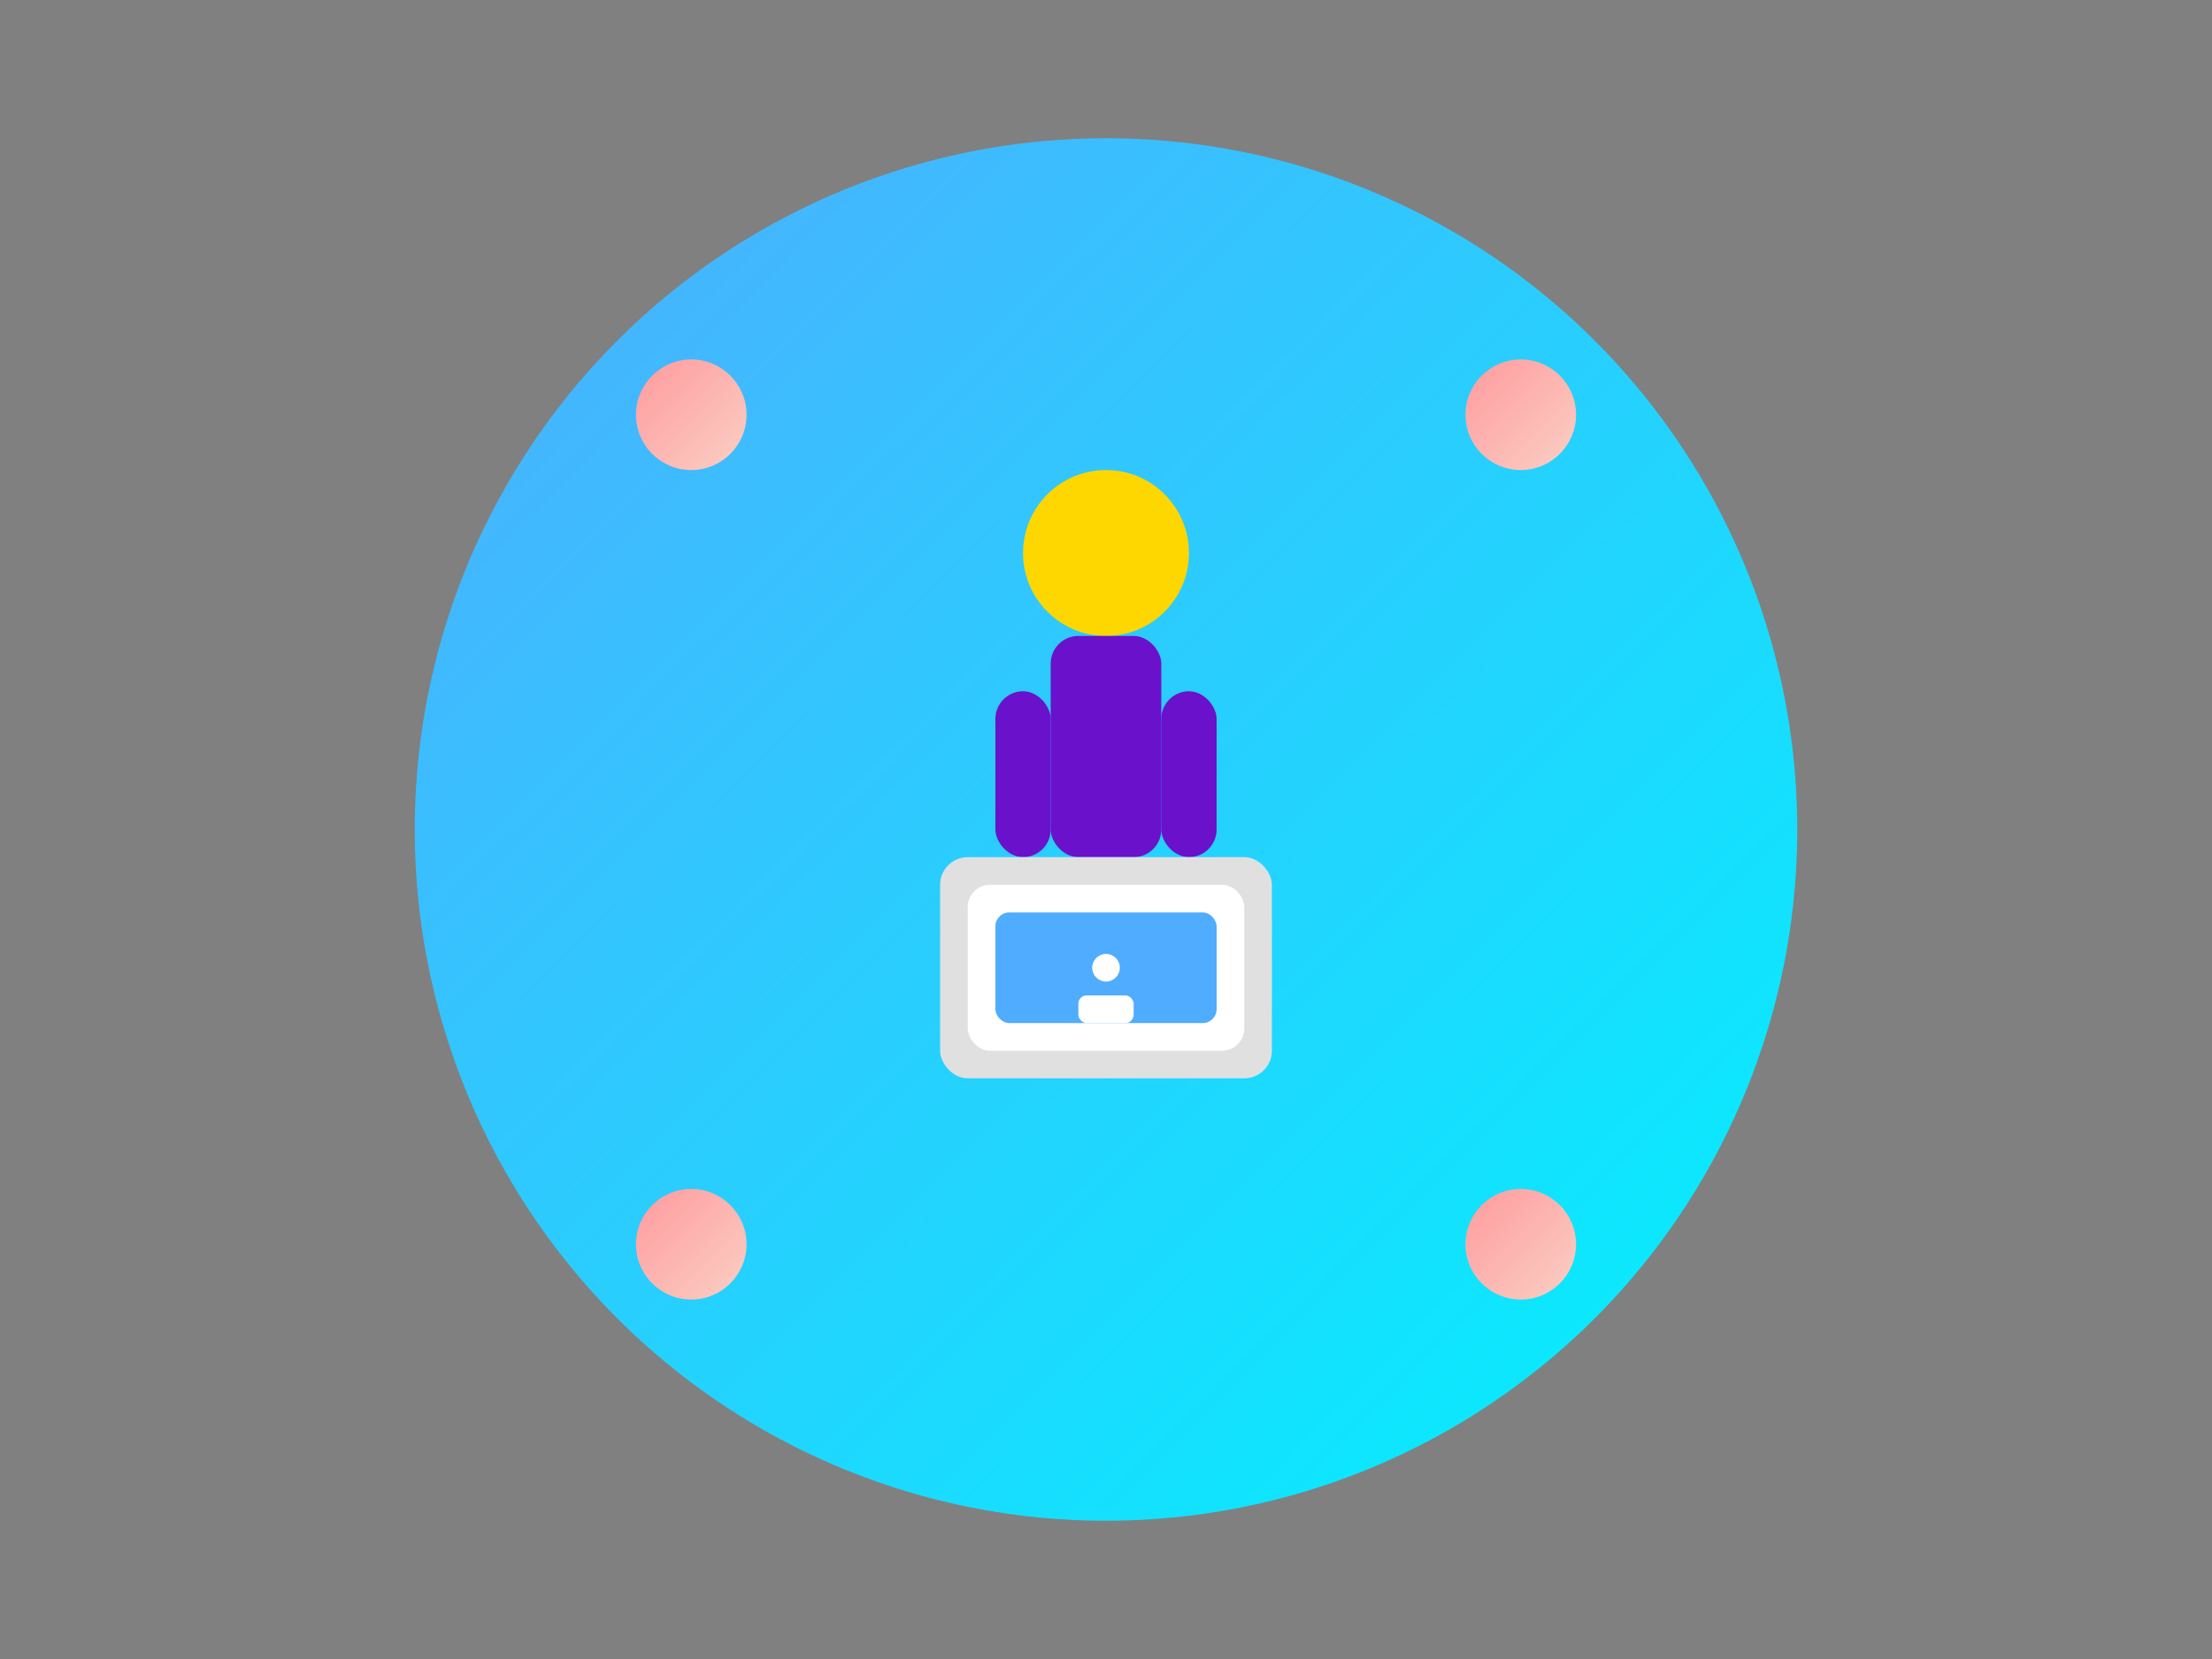 <!-- <svg xmlns="http://www.w3.org/2000/svg" viewBox="0 0 800 600" class="w-full h-auto">
  <defs>
    <linearGradient id="gradient1" x1="0%" y1="0%" x2="100%" y2="100%">
      <stop offset="0%" style="stop-color:#4FACFE;stop-opacity:1" />
      <stop offset="100%" style="stop-color:#00F2FE;stop-opacity:1" />
    </linearGradient>
  </defs>
  <path fill="url(#gradient1)" d="M400,300c0,110.5-89.5,200-200,200S0,410.5,0,300s89.5-200,200-200S400,189.5,400,300z" />
  <g transform="translate(200, 100)">
    <path fill="#FFFFFF" d="M100,200c0,55.2-44.8,100-100,100s-100-44.8-100-100s44.8-100,100-100S100,144.8,100,200z" />
    <rect x="-50" y="50" width="100" height="60" fill="#E0E0E0" />
    <rect x="-40" y="60" width="80" height="40" fill="#FFFFFF" />
    <circle cx="0" cy="200" r="10" fill="#4FACFE" />
  </g>
</svg> -->

<!-- <svg xmlns="http://www.w3.org/2000/svg" viewBox="0 0 800 600" class="w-full h-auto">
  <defs>
    <linearGradient id="gradient2" x1="0%" y1="0%" x2="100%" y2="100%">
      <stop offset="0%" style="stop-color:#FF9A9E;stop-opacity:1" />
      <stop offset="100%" style="stop-color:#FAD0C4;stop-opacity:1" />
    </linearGradient>
  </defs>
  <path fill="url(#gradient2)" d="M400,300c0,110.5-89.5,200-200,200S0,410.5,0,300s89.5-200,200-200S400,189.5,400,300z" />
  <g transform="translate(200, 100)">
    <rect x="-30" y="50" width="60" height="100" fill="#E0E0E0" rx="10" />
    <rect x="-25" y="55" width="50" height="90" fill="#FFFFFF" rx="8" />
    <circle cx="0" cy="200" r="10" fill="#FF9A9E" />
  </g>
</svg> -->

<!-- <svg xmlns="http://www.w3.org/2000/svg" viewBox="0 0 800 600" class="w-full h-auto">
  <defs>
    <linearGradient id="gradient3" x1="0%" y1="0%" x2="100%" y2="100%">
      <stop offset="0%" style="stop-color:#6A11CB;stop-opacity:1" />
      <stop offset="100%" style="stop-color:#2575FC;stop-opacity:1" />
    </linearGradient>
  </defs>
  <path fill="url(#gradient3)" d="M400,300c0,110.5-89.5,200-200,200S0,410.5,0,300s89.5-200,200-200S400,189.5,400,300z" />
  <g transform="translate(200, 100)">
    <rect x="-50" y="50" width="100" height="80" fill="#E0E0E0" rx="10" />
    <rect x="-45" y="55" width="90" height="70" fill="#FFFFFF" rx="8" />
    <circle cx="0" cy="200" r="10" fill="#6A11CB" />
  </g>
</svg> -->

<svg xmlns="http://www.w3.org/2000/svg" viewBox="0 0 800 600" class="w-full h-auto">
  <rect x="0" y="0" width="800" height="600" fill="#808080" stroke="none"/>
  <defs>
    <linearGradient id="gradient1" x1="0%" y1="0%" x2="100%" y2="100%">
      <stop offset="0%" style="stop-color:#4FACFE;stop-opacity:1" />
      <stop offset="100%" style="stop-color:#00F2FE;stop-opacity:1" />
    </linearGradient>
    <linearGradient id="gradient2" x1="0%" y1="0%" x2="100%" y2="100%">
      <stop offset="0%" style="stop-color:#FF9A9E;stop-opacity:1" />
      <stop offset="100%" style="stop-color:#FAD0C4;stop-opacity:1" />
    </linearGradient>
  </defs>
  
  <!-- Background Circle -->
  <circle cx="400" cy="300" r="250" fill="url(#gradient1)">
    <!-- Animation for Background Circle -->
    <animate
      attributeName="r"
      values="250;270;250"
      dur="6s"
      repeatCount="indefinite"
    />
  </circle>
  
  <!-- Person -->
  <g transform="translate(400, 300)">
    <!-- Head -->
    <circle cx="0" cy="-100" r="30" fill="#FFD700">
      <!-- Head Animation -->
      <animateTransform
        attributeName="transform"
        type="translate"
        values="0,-100; 0,-110; 0,-100"
        dur="3s"
        repeatCount="indefinite"
      />
    </circle>
    
    <!-- Body -->
    <rect x="-20" y="-70" width="40" height="80" fill="#6A11CB" rx="10">
      <!-- Body Animation -->
      <animateTransform
        attributeName="transform"
        type="translate"
        values="0,0; 0,5; 0,0"
        dur="3s"
        repeatCount="indefinite"
      />
    </rect>
    
    <!-- Arms -->
    <rect x="-40" y="-50" width="20" height="60" fill="#6A11CB" rx="10">
      <!-- Left Arm Animation -->
      <animateTransform
        attributeName="transform"
        type="rotate"
        values="0; -10; 0"
        dur="2s"
        repeatCount="indefinite"
        origin="0 0"
      />
    </rect>
    <rect x="20" y="-50" width="20" height="60" fill="#6A11CB" rx="10">
      <!-- Right Arm Animation -->
      <animateTransform
        attributeName="transform"
        type="rotate"
        values="0; 10; 0"
        dur="2s"
        repeatCount="indefinite"
        origin="0 0"
      />
    </rect>
    
    <!-- Laptop -->
    <rect x="-60" y="10" width="120" height="80" fill="#E0E0E0" rx="10">
      <!-- Laptop Animation -->
      <animateTransform
        attributeName="transform"
        type="translate"
        values="0,0; 0,-5; 0,0"
        dur="4s"
        repeatCount="indefinite"
      />
    </rect>
    <rect x="-50" y="20" width="100" height="60" fill="#FFFFFF" rx="8" />
    
    <!-- Screen Content -->
    <rect x="-40" y="30" width="80" height="40" fill="#4FACFE" rx="5">
      <!-- Screen Animation -->
      <animate
        attributeName="fill"
        values="#4FACFE; #00F2FE; #4FACFE"
        dur="5s"
        repeatCount="indefinite"
      />
    </rect>
    <circle cx="0" cy="50" r="5" fill="#FFFFFF">
      <!-- Dot Animation -->
      <animate
        attributeName="cy"
        values="50; 55; 50"
        dur="2s"
        repeatCount="indefinite"
      />
    </circle>
    <rect x="-10" y="60" width="20" height="10" fill="#FFFFFF" rx="3">
      <!-- Bar Animation -->
      <animate
        attributeName="width"
        values="20; 25; 20"
        dur="3s"
        repeatCount="indefinite"
      />
    </rect>
  </g>
  
  <!-- Floating Icons -->
  <g transform="translate(400, 300)">
    <!-- Floating Icon 1 (Top Left) -->
    <circle cx="-150" cy="-150" r="20" fill="url(#gradient2)">
      <!-- Icon 1 Animation -->
      <animateMotion
        path="M0,0 L-150,-150 L150,150 L0,0"
        dur="8s"
        repeatCount="indefinite"
      />
      <animateTransform
        attributeName="transform"
        type="translate"
        values="-150,-150; -160,-160; -150,-150"
        dur="5s"
        repeatCount="indefinite"
      />
    </circle>
    
    <!-- Floating Icon 2 (Top Right) -->
    <circle cx="150" cy="-150" r="20" fill="url(#gradient2)">
      <!-- Icon 2 Animation -->
      <animateMotion
        path="M0,0 L150,-150 L-150,150 L0,0"
        dur="8s"
        repeatCount="indefinite"
      />
      <animateTransform
        attributeName="transform"
        type="translate"
        values="150,-150; 140,-160; 150,-150"
        dur="5s"
        repeatCount="indefinite"
      />
    </circle>
    
    <!-- Floating Icon 3 (Bottom Left) -->
    <circle cx="-150" cy="150" r="20" fill="url(#gradient2)">
      <!-- Icon 3 Animation -->
      <animateMotion
        path="M0,0 L-150,150 L150,-150 L0,0"
        dur="8s"
        repeatCount="indefinite"
      />
      <animateTransform
        attributeName="transform"
        type="translate"
        values="-150,150; -160,140; -150,150"
        dur="5s"
        repeatCount="indefinite"
      />
    </circle>
    
    <!-- Floating Icon 4 (Bottom Right) -->
    <circle cx="150" cy="150" r="20" fill="url(#gradient2)">
      <!-- Icon 4 Animation -->
      <animateMotion
        path="M0,0 L150,150 L-150,-150 L0,0"
        dur="8s"
        repeatCount="indefinite"
      />
      <animateTransform
        attributeName="transform"
        type="translate"
        values="150,150; 160,140; 150,150"
        dur="5s"
        repeatCount="indefinite"
      />
    </circle>
  </g>
</svg>